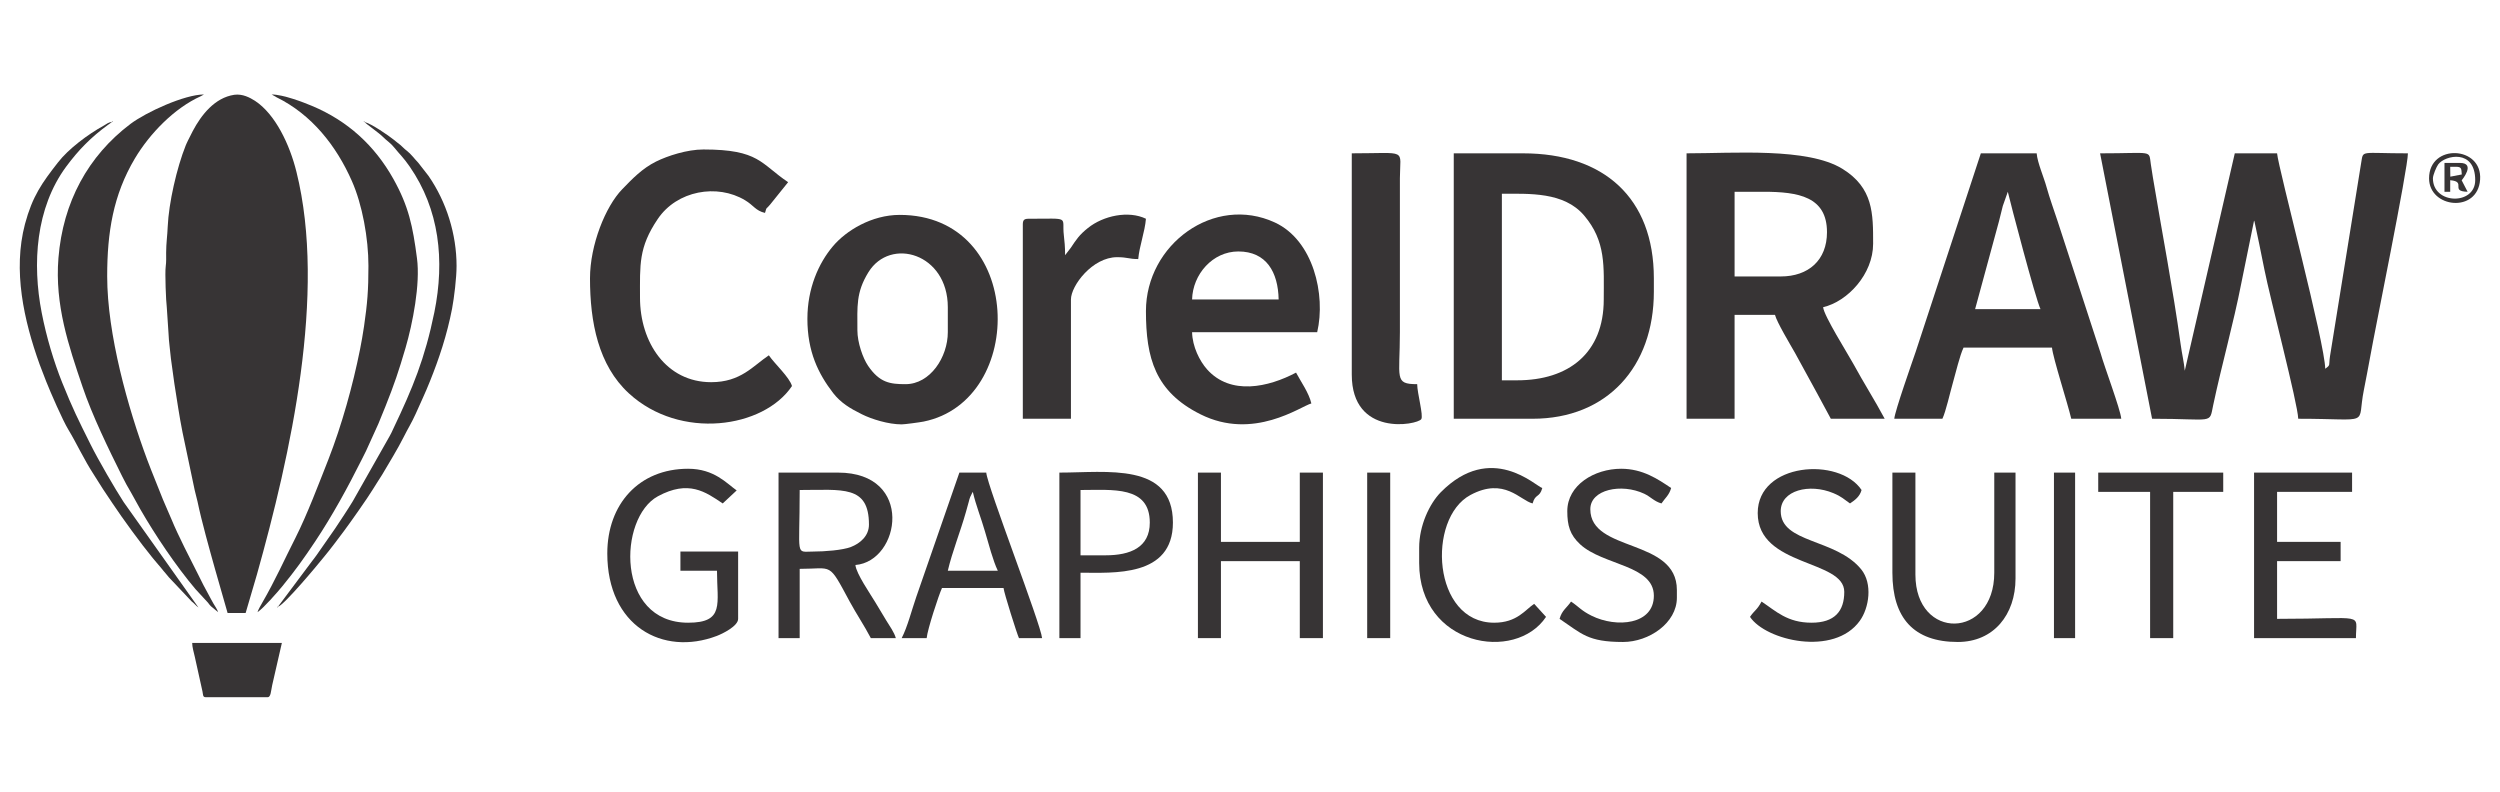 <?xml version="1.0" encoding="UTF-8"?>
<!DOCTYPE svg PUBLIC "-//W3C//DTD SVG 1.1//EN" "http://www.w3.org/Graphics/SVG/1.1/DTD/svg11.dtd">
<!-- Creator: CorelDRAW 2020 (64 Bit) -->
<svg xmlns="http://www.w3.org/2000/svg" xml:space="preserve" width="240px" height="76px" version="1.1" style="shape-rendering:geometricPrecision; text-rendering:geometricPrecision; image-rendering:optimizeQuality; fill-rule:evenodd; clip-rule:evenodd"
viewBox="0 0 240 76"
 xmlns:xlink="http://www.w3.org/1999/xlink"
 xmlns:xodm="http://www.corel.com/coreldraw/odm/2003">
 <defs>
  <style type="text/css">
   <![CDATA[
    .fil0 {fill:#373435}
   ]]>
  </style>
 </defs>
 <g id="Camada_x0020_1">
  <g id="_2645961632528">
   <g>
    <path class="fil0" d="M206.6 40.2c6.02,0 5.47,0.56 5.87,-1.32 0.83,-3.92 1.93,-7.76 2.7,-11.71l1.22 -5.99c0.02,0.04 0.04,0.06 0.05,0.13l0.45 2.13c0.19,0.92 0.31,1.53 0.5,2.47 0.5,2.55 3.21,12.88 3.24,14.29 7.21,0 5.59,0.76 6.3,-2.75 0.21,-1.09 0.4,-2.04 0.62,-3.26 0.41,-2.34 3.61,-18 3.61,-19.47 -4.6,0 -4.27,-0.34 -4.48,0.87l-3 18.61c-0.14,0.93 0.09,0.8 -0.46,1.2 0,-2.35 -4.5,-19.25 -4.62,-20.68l-4.06 0 -4.8 20.87c-0.07,-0.8 -0.28,-1.65 -0.4,-2.56 -0.75,-5.4 -1.77,-10.63 -2.66,-15.99 -0.08,-0.48 -0.16,-1 -0.2,-1.28 -0.21,-1.4 0.28,-1.04 -4.87,-1.04l4.99 25.48z"/>
    <path class="fil0" d="M170.95 26.54l-4.43 0 0 -8.13 2.77 0c3.36,0 6.1,0.47 6.1,3.88 0,2.69 -1.78,4.25 -4.44,4.25zm-9.04 13.66l4.61 0 0 -9.97 3.88 0c0.16,0.67 1.49,2.89 1.91,3.63l2.09 3.82c0.5,0.93 0.89,1.64 1.36,2.52l5.17 0c-0.95,-1.78 -2.02,-3.45 -3.02,-5.29 -0.55,-1 -2.82,-4.6 -2.89,-5.42 2.34,-0.54 4.8,-3.17 4.8,-6.09 0,-2.88 0.03,-5.36 -2.96,-7.2 -3.34,-2.05 -10.4,-1.48 -14.95,-1.48l0 25.48z"/>
    <path class="fil0" d="M145.65 36.51l-1.47 0 0 -17.91c2.64,0 5.95,-0.19 7.89,2.08 2.13,2.5 1.89,4.94 1.89,8.07 0,5.16 -3.38,7.76 -8.31,7.76zm-6.09 3.69l7.57 0c7.17,0 11.64,-5.01 11.64,-12.19l0 -1.29c0,-7.73 -4.81,-12 -12.56,-12l-6.65 0 0 25.48z"/>
    <path class="fil0" d="M192.75 18.41c0.24,1.04 2.66,10.28 3.14,11.27l-6.28 0 2.29 -8.43c0.14,-0.57 0.22,-0.89 0.37,-1.48l0.48 -1.36zm-10.9 21.79l4.62 0c0.33,-0.69 0.73,-2.49 1,-3.43 0.29,-1 0.66,-2.62 1.03,-3.4l8.49 0c0.09,0.98 1.51,5.36 1.85,6.83l4.8 0c-0.07,-0.89 -1.62,-4.99 -1.99,-6.32l-4.13 -12.68c-0.33,-1 -0.76,-2.19 -1.04,-3.2 -0.27,-0.99 -0.89,-2.39 -0.96,-3.28l-5.36 0 -6.25 19.04c-0.37,1.09 -1.99,5.67 -2.06,6.44z"/>
    <path class="fil0" d="M56.64 26.72c0,4.22 0.8,8.34 3.73,11.04 4.93,4.53 12.95,3.35 15.66,-0.7 -0.23,-0.84 -1.69,-2.16 -2.22,-2.95 -1.53,1.02 -2.69,2.58 -5.54,2.58 -4.29,0 -6.83,-3.79 -6.83,-8.12 0,-3.15 -0.15,-4.8 1.7,-7.54 1.85,-2.75 5.72,-3.41 8.38,-1.81 0.84,0.5 1.01,1.01 1.92,1.22 0.18,-0.65 0.11,-0.32 0.49,-0.8l1.73 -2.15c-2.66,-1.78 -2.76,-3.14 -8.13,-3.14 -1.57,0 -3.44,0.61 -4.55,1.16 -1.34,0.67 -2.27,1.65 -3.25,2.66 -1.6,1.65 -3.09,5.34 -3.09,8.55z"/>
    <path class="fil0" d="M82.31 31.71c0,-2.31 -0.15,-3.61 1.06,-5.58 2.11,-3.41 7.62,-1.8 7.62,3.36l0 2.4c0,2.4 -1.69,4.99 -4.06,4.99 -1.49,0 -2.49,-0.14 -3.6,-1.77 -0.5,-0.74 -1.02,-2.23 -1.02,-3.4zm-4.8 -1.11c0,3.17 1.05,5.28 2.47,7.13 0.74,0.95 1.63,1.48 2.76,2.04 0.94,0.47 2.54,0.97 3.82,0.97 0.27,0 1.71,-0.19 2.11,-0.27 9.95,-2.02 9.7,-19.84 -2.3,-19.84 -2.69,0 -5.15,1.51 -6.41,3.01 -1.38,1.63 -2.45,4.05 -2.45,6.96z"/>
    <path class="fil0" d="M118.88 24.14c2.69,0 3.82,1.98 3.87,4.61l-8.31 0c0.06,-2.41 1.97,-4.61 4.44,-4.61zm-8.87 5.72c0,4.52 0.89,7.74 5.23,9.91 5.1,2.56 9.63,-0.77 10.65,-1.04 -0.23,-1.01 -1.02,-2.11 -1.47,-2.96 -2.64,1.4 -6.28,2.23 -8.55,-0.32 -0.7,-0.79 -1.4,-2.17 -1.43,-3.56l12.01 0c0.84,-3.6 -0.37,-8.82 -4.06,-10.53 -5.83,-2.7 -12.38,2.1 -12.38,8.5z"/>
    <path class="fil0" d="M129.77 35.96c0,6.02 6.28,4.84 6.67,4.28 0.23,-0.32 -0.39,-2.51 -0.39,-3.36 -2.24,0 -1.66,-0.56 -1.66,-4.99l0 -14.77c0.01,-2.91 0.82,-2.4 -4.62,-2.4l0 21.24z"/>
    <path class="fil0" d="M102.25 24.5c0,-0.85 -0.06,-1.33 -0.12,-1.9 -0.22,-1.86 0.73,-1.6 -3.38,-1.6 -0.43,0 -0.56,0.12 -0.56,0.55l0 18.65 4.62 0 0 -11.45c0,-1.32 2.06,-4.06 4.43,-4.06 1.03,0 1.1,0.18 2.03,0.18 0.11,-1.25 0.64,-2.62 0.74,-3.87 -1.67,-0.81 -4.09,-0.3 -5.57,0.89 -0.83,0.66 -1.11,1.1 -1.63,1.88l-0.56 0.73z"/>
    <path class="fil0" d="M78.06 52.95c-1.74,0 -1.29,0.62 -1.29,-5.91 4.1,0 6.65,-0.49 6.65,3.32 0,1.1 -0.86,1.81 -1.73,2.15 -0.8,0.31 -2.54,0.44 -3.63,0.44zm-3.32 8.31l2.03 0 0 -6.65c3.22,0 2.72,-0.72 4.8,3.14 0.65,1.2 1.38,2.27 2.03,3.51l2.4 0c-0.15,-0.56 -0.63,-1.22 -0.91,-1.68 -0.36,-0.6 -0.65,-1.09 -1.04,-1.73 -0.49,-0.82 -1.86,-2.79 -1.93,-3.61 4.32,-0.36 5.69,-8.87 -1.66,-8.87l-5.72 0 0 15.89z"/>
    <polygon class="fil0" points="115,61.26 117.21,61.26 117.21,53.87 124.78,53.87 124.78,61.26 127,61.26 127,45.37 124.78,45.37 124.78,52.02 117.21,52.02 117.21,45.37 115,45.37 "/>
    <path class="fil0" d="M58.3 53.13c0,6.97 5.32,9.89 10.51,7.92 0.55,-0.21 2.05,-0.94 2.05,-1.64l0 -6.46 -5.54 0 0 1.84 3.51 0c0,3.16 0.76,4.99 -2.77,4.99 -6.96,0 -6.72,-10.07 -2.9,-12.14 2.94,-1.59 4.56,-0.43 6.22,0.69l1.34 -1.25c-0.96,-0.67 -2.15,-2.08 -4.66,-2.08 -4.72,0 -7.76,3.4 -7.76,8.13z"/>
    <path class="fil0" d="M181.67 54.98c0,4.35 2.05,6.65 6.28,6.65 3.44,0 5.54,-2.62 5.54,-6.1l0 -10.16 -2.04 0 0 9.61c0,6.41 -7.57,6.55 -7.57,0.18l0 -9.79 -2.21 0 0 9.61z"/>
    <path class="fil0" d="M216.39 61.26l9.78 0c0,-2.5 1.09,-1.85 -7.57,-1.85l0 -5.54 6.1 0 0 -1.85 -6.1 0 0 -4.8 7.2 0 0 -1.85 -9.41 0 0 15.89z"/>
    <path class="fil0" d="M93.39 47.22c0.31,1.33 0.79,2.49 1.17,3.81 0.36,1.21 0.76,2.78 1.23,3.76l-4.8 0c0.42,-1.81 1.2,-3.73 1.74,-5.64 0.12,-0.43 0.18,-0.63 0.28,-1.01 0.08,-0.28 0.02,-0.14 0.13,-0.43l0.18 -0.37c0.01,-0.03 0.04,-0.08 0.07,-0.12zm-6.83 14.04l2.4 0c0.07,-0.82 1.16,-4.14 1.47,-4.81l5.91 0c0.04,0.45 1.29,4.41 1.48,4.81l2.22 0c-0.11,-1.32 -5.25,-14.56 -5.36,-15.89l-2.58 0 -4.14 11.94c-0.45,1.3 -0.84,2.87 -1.4,3.95z"/>
    <path class="fil0" d="M168.74 49.25c0,5.19 8.31,4.44 8.31,7.57 0,1.86 -0.93,2.96 -3.14,2.96 -2.33,0 -3.42,-1.11 -4.8,-2.03 -0.45,0.84 -0.66,0.81 -1.11,1.47 1.52,2.28 8.07,3.82 10.54,0.38 0.89,-1.23 1.26,-3.56 0.13,-4.95 -2.43,-2.97 -7.72,-2.48 -7.72,-5.58 0,-2 2.75,-2.69 5.05,-1.73 0.83,0.35 1,0.58 1.6,0.99 0.48,-0.32 0.94,-0.66 1.11,-1.29 -2.14,-3.21 -9.97,-2.63 -9.97,2.21z"/>
    <path class="fil0" d="M150.46 49.07c0,1.37 0.25,2.28 1.24,3.19 2.19,2.02 7.07,1.98 7.07,4.93 0,2.79 -3.58,3.11 -5.98,1.92 -0.99,-0.49 -1.23,-0.87 -1.97,-1.36 -0.4,0.6 -0.88,0.84 -1.1,1.66 2.13,1.43 2.7,2.22 6.09,2.22 2.49,0 5.17,-1.82 5.17,-4.25l0 -0.74c0,-5 -8.31,-3.58 -8.31,-7.76 0,-1.89 2.99,-2.51 5.18,-1.48 0.61,0.29 0.96,0.74 1.65,0.93 0.35,-0.52 0.74,-0.79 0.93,-1.48 -1.25,-0.84 -2.72,-1.85 -4.8,-1.85 -2.56,0 -5.17,1.56 -5.17,4.07z"/>
    <path class="fil0" d="M106.13 53.31l-2.4 0 0 -6.27c3.08,0 6.65,-0.43 6.65,3.13 0,2.39 -1.87,3.14 -4.25,3.14zm-4.43 7.95l2.03 0 0 -6.28c3.13,0 8.87,0.46 8.87,-4.81 0,-5.82 -6.37,-4.8 -10.9,-4.8l0 15.89z"/>
    <path class="fil0" d="M136.24 52.58l0 1.47c0,7.97 9.24,9.58 12.18,5.17l-1.14 -1.25c-0.86,0.56 -1.63,1.81 -3.84,1.81 -5.94,0 -6.48,-10 -2.28,-12.26 3.26,-1.75 4.78,0.53 5.97,0.81 0.26,-0.96 0.67,-0.52 0.93,-1.48 -0.62,-0.16 -4.91,-4.49 -9.75,0.41 -1.08,1.1 -2.07,3.19 -2.07,5.32z"/>
    <polygon class="fil0" points="201.43,47.22 206.41,47.22 206.41,61.26 208.63,61.26 208.63,47.22 213.43,47.22 213.43,45.37 201.43,45.37 "/>
    <polygon class="fil0" points="131.25,61.26 133.46,61.26 133.46,45.37 131.25,45.37 "/>
    <polygon class="fil0" points="197.18,61.26 199.21,61.26 199.21,45.37 197.18,45.37 "/>
    <path class="fil0" d="M233.56 17.12c0,-0.31 0.34,-1.11 0.51,-1.34 0.65,-0.88 3.55,-1.52 3.55,1.52 0,2.42 -4.06,2.35 -4.06,-0.18zm-0.37 0c0,2.86 4.67,3.38 4.9,0.13 0.24,-3.26 -4.9,-3.5 -4.9,-0.13z"/>
    <path class="fil0" d="M235.23 16.96l-0.01 -0.95 0.56 0c0.56,0 0.51,0.22 0.55,0.74l-1.1 0.21zm-0.56 1.45l0.55 0 0 -1.11c1.62,0.14 -0.07,1.07 1.67,1.11l-0.57 -1.1c0.01,-0.01 1.4,-1.67 -0.17,-1.67l-1.48 0 0 2.77z"/>
   </g>
   <g>
    <path class="fil0" d="M21.85 58.85l1.73 0 1.08 -3.68c3.24,-11.54 6.7,-27.01 3.8,-38.67 -0.65,-2.63 -2.03,-5.54 -3.98,-6.82 -0.49,-0.31 -1.19,-0.69 -1.99,-0.58 -1.87,0.28 -3.16,1.92 -3.99,3.49l-0.46 0.91c-0.09,0.2 -0.13,0.26 -0.21,0.46 -0.86,2.15 -1.63,5.52 -1.73,7.8 -0.03,0.84 -0.15,1.58 -0.15,2.49 0,0.46 0.02,0.89 -0.04,1.32 -0.09,0.62 0.03,3.43 0.1,3.91l0.17 2.55c0.03,0.82 0.16,1.6 0.23,2.41l0.33 2.39c0.26,1.63 0.48,3.16 0.78,4.66l1.17 5.56c0.07,0.33 0.2,0.76 0.27,1.09 0.39,1.89 1.17,4.66 1.68,6.48l1.21 4.23z"/>
    <path class="fil0" d="M20.94 58.77c-0.06,-0.23 -0.33,-0.63 -0.45,-0.83 -0.17,-0.29 -0.31,-0.57 -0.48,-0.88 -0.34,-0.61 -0.62,-1.15 -0.93,-1.79 -0.77,-1.52 -1.99,-3.88 -2.61,-5.4 -0.25,-0.62 -0.56,-1.25 -0.82,-1.9 -0.5,-1.28 -1.02,-2.51 -1.52,-3.84 -1.85,-4.97 -3.84,-12.06 -3.84,-17.61 0,-4.21 0.57,-7.79 2.66,-11.31 1.42,-2.38 3.78,-4.83 6.34,-5.98l0.29 -0.16c-1.85,0 -5.54,1.69 -7.06,2.83 -4.06,3.07 -6.48,7.5 -6.91,12.88 -0.36,4.5 0.98,8.41 2.31,12.34 0.93,2.76 2.51,6 3.8,8.59 0.27,0.54 0.56,1.08 0.88,1.61l0.86 1.55c1.43,2.49 3.44,5.48 5.31,7.69l1.2 1.3c0.11,0.14 0.12,0.18 0.27,0.33l0.7 0.58z"/>
    <path class="fil0" d="M35.37 25.53c0,2.32 -0.1,3.57 -0.42,5.78 -0.12,0.82 -0.25,1.54 -0.39,2.25 -0.69,3.45 -1.75,7.25 -3.02,10.51 -0.93,2.36 -2.06,5.35 -3.17,7.55 -1.1,2.16 -1.93,4.06 -3.2,6.25 -0.11,0.19 -0.41,0.71 -0.45,0.9 0.57,-0.38 1.91,-1.91 2.4,-2.51 1.24,-1.52 2.02,-2.61 3.13,-4.27 1.67,-2.51 3.13,-5.19 4.49,-7.9 0.15,-0.29 0.27,-0.53 0.4,-0.8l1.18 -2.6c0.25,-0.6 0.47,-1.15 0.7,-1.72 0.83,-2.08 1.25,-3.32 1.91,-5.57 0.68,-2.32 1.43,-6.12 1.1,-8.6 -0.4,-3.07 -0.79,-4.98 -2.27,-7.63 -1.8,-3.21 -4.39,-5.57 -7.8,-7 -0.85,-0.36 -2.79,-1.1 -3.88,-1.1l0.47 0.27c3.38,1.66 5.74,4.66 7.23,8.04 1,2.25 1.59,5.49 1.59,8.15z"/>
    <path class="fil0" d="M10.74 11.71c-0.36,0.03 -0.5,0.2 -0.78,0.35 -1.5,0.82 -3.41,2.25 -4.4,3.54 -1.52,1.95 -2.44,3.22 -3.16,5.9 -1.18,4.47 -0.11,9.26 1.4,13.47l0.63 1.64c0.43,1.08 1.58,3.73 2.14,4.65 0.75,1.23 1.48,2.84 2.46,4.34 0.32,0.48 0.57,0.93 0.88,1.39 0.3,0.45 0.6,0.91 0.91,1.36 0.93,1.4 2.69,3.82 3.84,5.22 0.34,0.43 0.69,0.79 1.03,1.23 0.21,0.26 0.32,0.36 0.52,0.62l2.2 2.33c0.27,0.2 0.39,0.4 0.64,0.57l-7.18 -10.12c-0.79,-1.21 -2.45,-4.07 -3.17,-5.52 -1.22,-2.45 -1.7,-3.39 -2.73,-5.95 -0.8,-2 -1.51,-4.35 -1.97,-6.72 -0.91,-4.68 -0.58,-10.04 2.35,-14.01 1.2,-1.62 2.39,-2.83 4.04,-4.03 0.09,-0.06 0.1,-0.06 0.18,-0.13 0.1,-0.06 0.1,-0.07 0.17,-0.13z"/>
    <path class="fil0" d="M26.68 58.25c0.6,-0.16 3.86,-4.08 4.36,-4.71 0.7,-0.84 1.32,-1.68 1.98,-2.56 0.6,-0.8 2.29,-3.2 2.78,-4.01 0.29,-0.49 0.58,-0.9 0.88,-1.39 0.57,-0.96 1.57,-2.61 2.06,-3.6 0.41,-0.82 0.77,-1.38 1.16,-2.24 0.47,-1.06 0.94,-2.04 1.38,-3.15 0.87,-2.16 1.63,-4.43 2.12,-6.96 0.2,-1.07 0.43,-2.96 0.43,-4.1 0,-3.05 -0.97,-6.15 -2.69,-8.64l-0.99 -1.27c-0.39,-0.4 -0.67,-0.82 -1.11,-1.16 -0.28,-0.21 -0.35,-0.33 -0.6,-0.54 -0.22,-0.18 -0.41,-0.31 -0.63,-0.5 -0.51,-0.41 -2.17,-1.56 -2.82,-1.71 0.12,0.16 1.42,1.07 1.76,1.42 0.37,0.38 0.74,0.58 1.12,1.06 0.53,0.66 0.85,0.92 1.46,1.8 2.85,4.12 3.38,8.99 2.37,13.98 -0.91,4.46 -2.08,7.28 -3.94,11.18 -0.15,0.31 -0.19,0.44 -0.35,0.71l-3.55 6.27c-0.54,0.89 -1.11,1.73 -1.69,2.61l-1.77 2.54c-0.16,0.23 -0.28,0.38 -0.45,0.6l-3.27 4.37z"/>
    <path class="fil0" d="M19.73 66.93l5.97 0c0.3,0 0.31,-0.59 0.43,-1.15l0.93 -4.06 -8.61 0c0,0.4 0.16,0.93 0.25,1.33l0.74 3.34c0.06,0.26 0.01,0.54 0.29,0.54z"/>
    <polygon class="fil0" points="26.68,58.25 26.6,58.25 26.67,58.33 "/>
    <polygon class="fil0" points="34.99,11.71 34.99,11.64 34.9,11.7 "/>
    <polygon class="fil0" points="10.74,11.71 10.82,11.71 10.75,11.62 "/>
   </g>
  </g>
 </g>
</svg>
